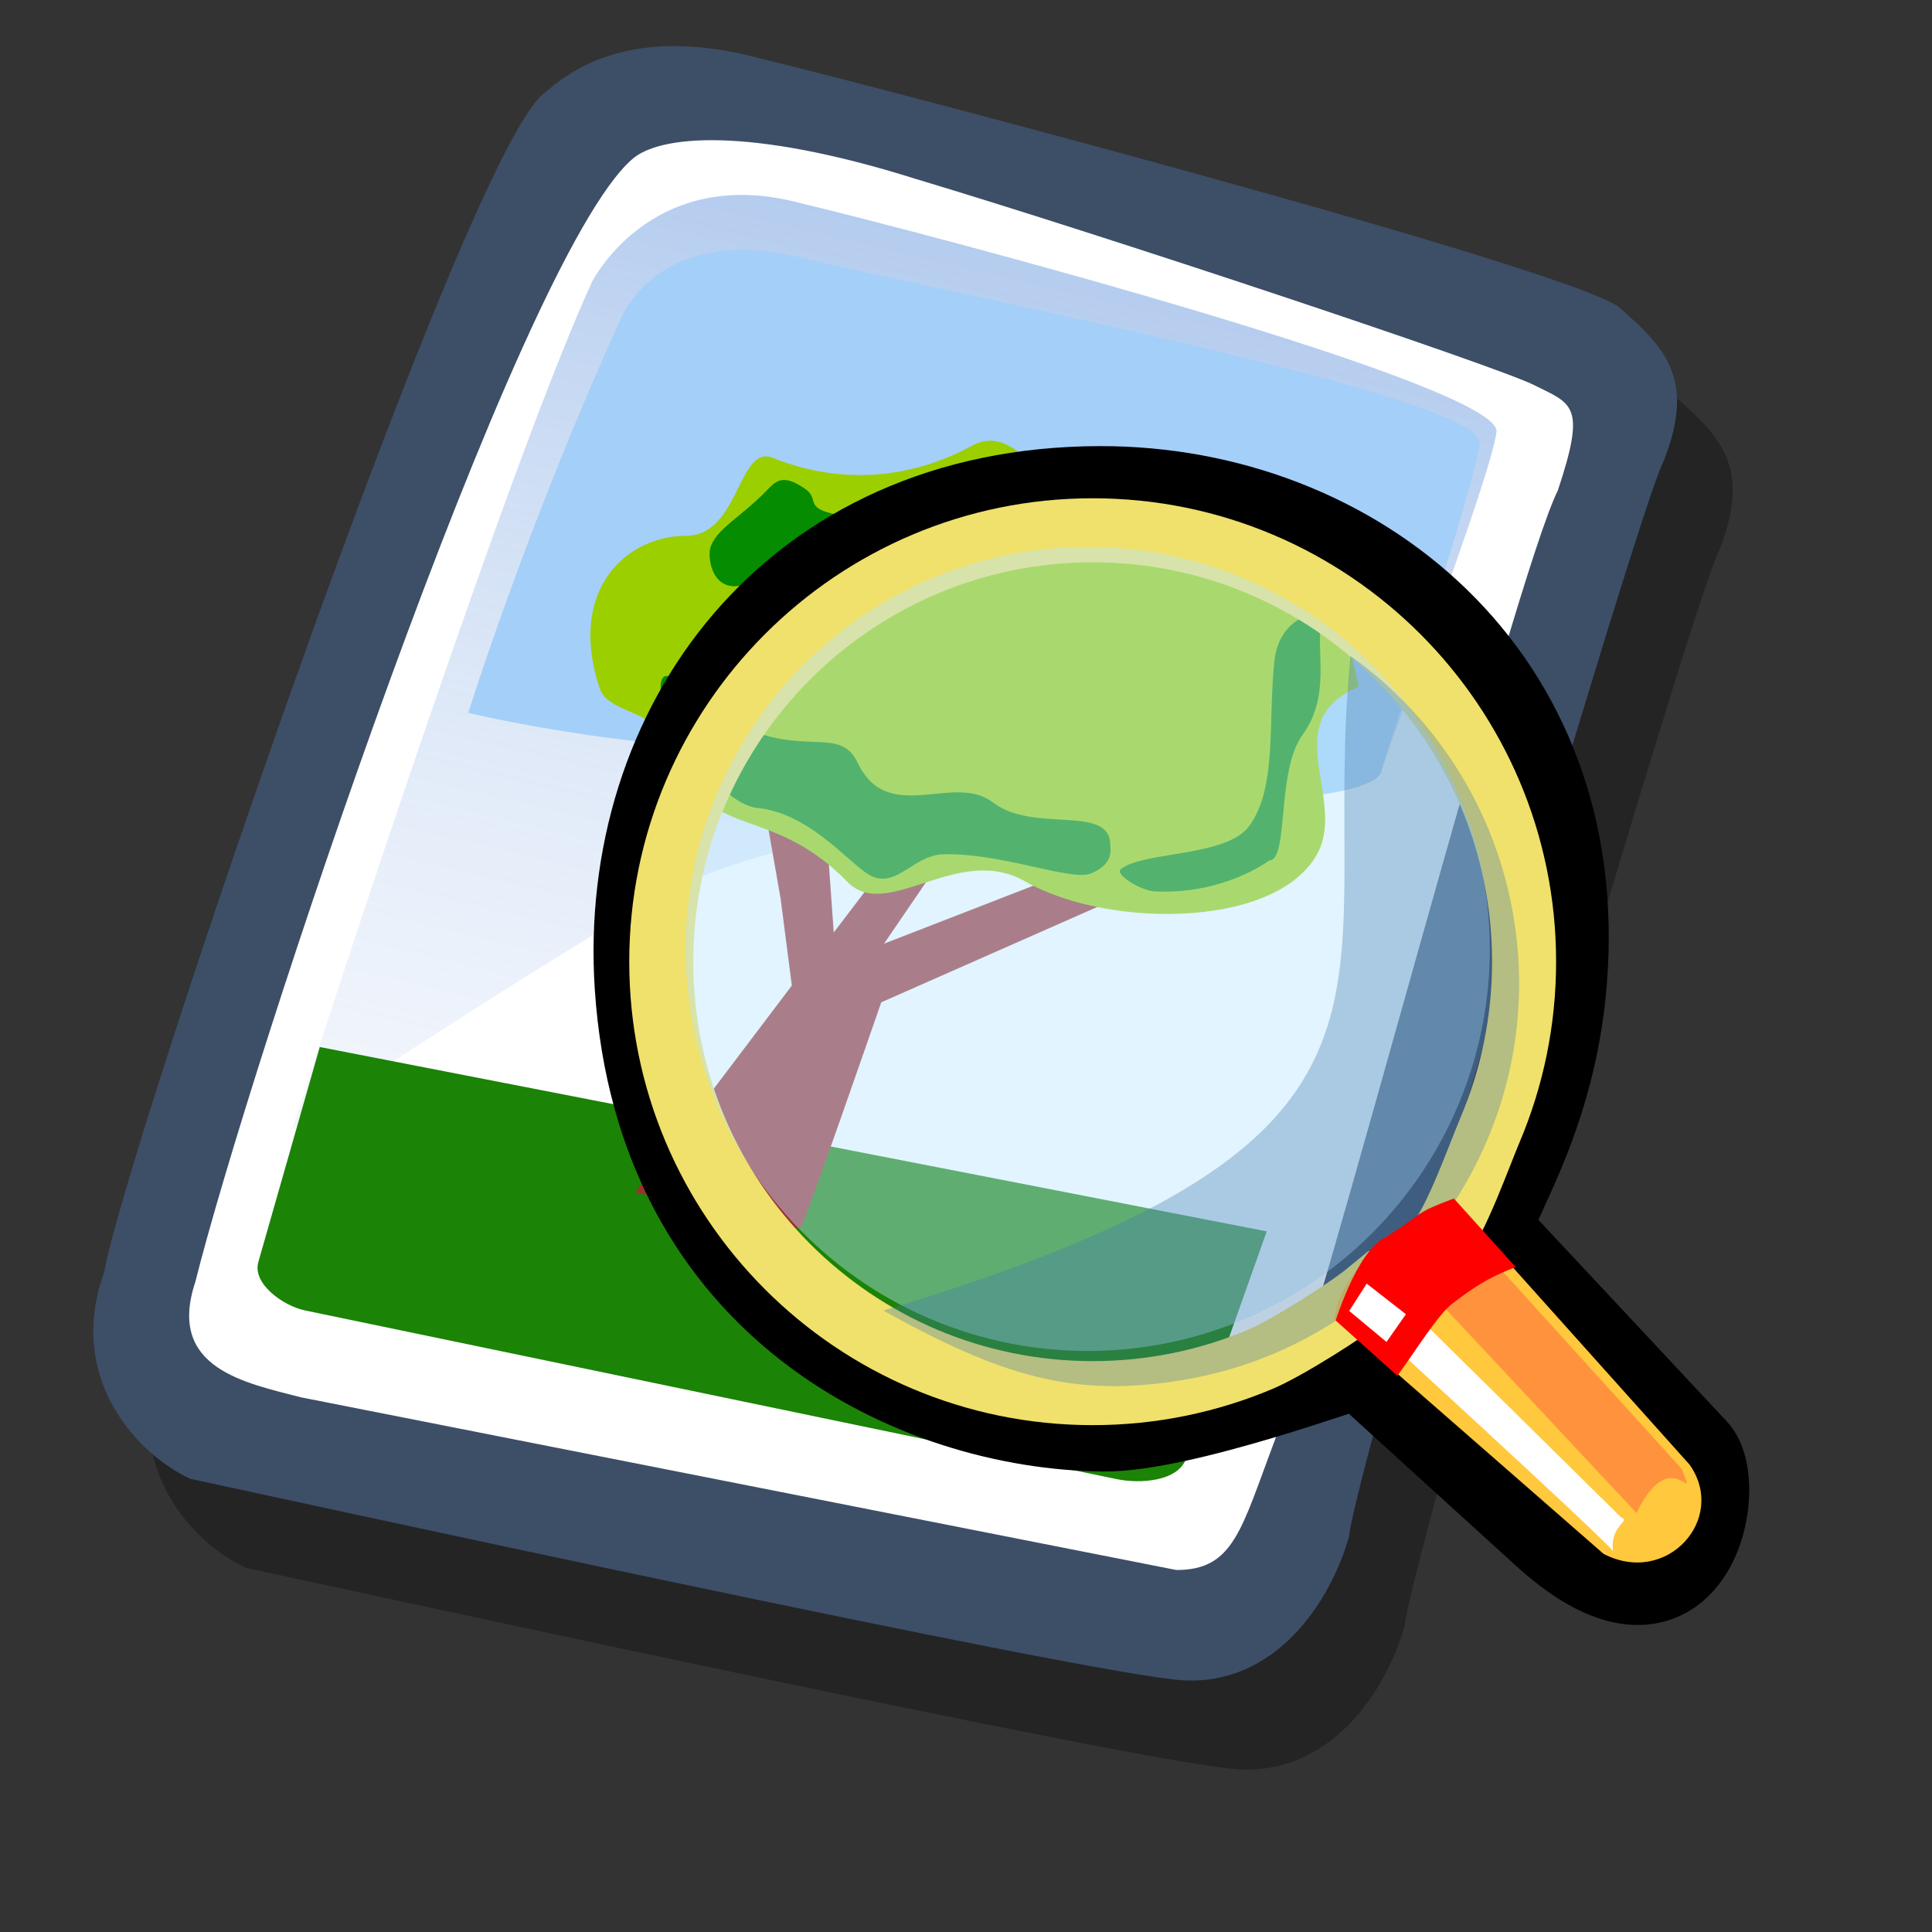 <?xml version="1.0" encoding="UTF-8" standalone="no"?>
<!-- Created with Sodipodi ("http://www.sodipodi.com/") -->
<svg
   xmlns:dc="http://purl.org/dc/elements/1.1/"
   xmlns:cc="http://web.resource.org/cc/"
   xmlns:rdf="http://www.w3.org/1999/02/22-rdf-syntax-ns#"
   xmlns:svg="http://www.w3.org/2000/svg"
   xmlns="http://www.w3.org/2000/svg"
   xmlns:xlink="http://www.w3.org/1999/xlink"
   xmlns:sodipodi="http://sodipodi.sourceforge.net/DTD/sodipodi-0.dtd"
   xmlns:inkscape="http://www.inkscape.org/namespaces/inkscape"
   id="svg604"
   sodipodi:version="0.32"
   width="72pt"
   height="72pt"
   sodipodi:docbase="/home/nathan/GNUtoon/scalable/apps"
   sodipodi:docname="gthumb.svg"
   inkscape:version="0.45.1"
   inkscape:output_extension="org.inkscape.output.svg.inkscape">
  <rect width="100%" height="100%" fill="#333333" stroke="none"/>
  <defs
     id="defs606">
    <linearGradient
       id="linearGradient612">
      <stop
         style="stop-color:#7fa8e3;stop-opacity:0.741;"
         offset="0"
         id="stop613" />
      <stop
         style="stop-color:#ffffff;stop-opacity:0;"
         offset="1"
         id="stop614" />
    </linearGradient>
    <linearGradient
       xlink:href="#linearGradient612"
       id="linearGradient615"
       x1="50.644"
       y1="5.368"
       x2="35.752"
       y2="68.044"
       gradientUnits="userSpaceOnUse"
       spreadMethod="pad"
       gradientTransform="matrix(1.464,0,0,1.464,2.972,0.372)" />
    <defs
       id="defs201">
      <linearGradient
         id="linearGradient208">
        <stop
           style="stop-color:#cccccc;stop-opacity:1;"
           offset="0"
           id="stop209" />
        <stop
           style="stop-color:#ffffff;stop-opacity:1;"
           offset="1"
           id="stop210" />
      </linearGradient>
      <linearGradient
         xlink:href="#linearGradient208"
         id="linearGradient211"
         x1="0.087"
         y1="0.039"
         x2="1.061"
         y2="0.836"
         gradientUnits="objectBoundingBox"
         gradientTransform="scale(1,1)"
         spreadMethod="pad" />
      <linearGradient
         xlink:href="#linearGradient208"
         id="linearGradient224"
         x1="0.31"
         y1="0.148"
         x2="0.349"
         y2="0.18"
         gradientUnits="objectBoundingBox"
         spreadMethod="pad" />
    </defs>
    <sodipodi:namedview
       id="namedview731" />
  </defs>
  <sodipodi:namedview
     id="base"
     inkscape:zoom="4.5222222"
     inkscape:cx="45"
     inkscape:cy="45"
     inkscape:window-width="772"
     inkscape:window-height="615"
     inkscape:window-x="10"
     inkscape:window-y="84"
     inkscape:current-layer="svg604" />
  <path
     style="fill:#000000;fill-opacity:0.301;fill-rule:evenodd;stroke:none;stroke-width:1pt;stroke-linecap:butt;stroke-linejoin:miter;stroke-opacity:1"
     d="M 12.229,77.907 C 9.607,76.715 6.031,72.901 7.938,67.656 C 8.892,61.935 26.056,11.395 29.871,9.011 C 32.254,6.865 35.711,6.031 40.598,7.342 C 44.651,8.296 81.126,17.831 83.271,19.739 C 85.417,21.646 87.086,23.195 85.417,27.367 C 84.225,29.513 70.04,77.669 69.802,80.768 C 68.848,84.106 66.107,88.158 61.577,87.92 C 57.048,87.682 15.567,78.622 12.229,77.907 z "
     id="path794"
     sodipodi:nodetypes="ccccccccc" />
  <path
     style="fill:#3d4e67;fill-opacity:1;fill-rule:evenodd;stroke:none;stroke-width:1pt;stroke-linecap:butt;stroke-linejoin:miter;stroke-opacity:1"
     d="M 9.464,73.484 C 6.842,72.292 3.266,68.477 5.173,63.233 C 6.127,57.511 23.291,6.971 27.106,4.587 C 29.49,2.441 32.947,1.607 37.834,2.918 C 41.886,3.872 78.361,13.408 80.507,15.315 C 82.652,17.222 84.321,18.772 82.652,22.944 C 81.46,25.089 67.276,73.245 67.037,76.344 C 66.084,79.682 63.342,83.735 58.813,83.496 C 54.283,83.258 12.802,74.199 9.464,73.484 z "
     id="path609"
     sodipodi:nodetypes="ccccccccc" />
  <path
     style="fill:#ffffff;fill-opacity:1;fill-rule:evenodd;stroke:none;stroke-width:1pt;stroke-linecap:butt;stroke-linejoin:miter;stroke-opacity:1"
     d="M 14.948,69.431 C 12.206,68.716 8.272,68 9.703,63.709 C 12.325,53.22 25.676,12.931 31.397,7.925 C 32.708,6.733 37.118,6.256 45.462,8.878 C 54.998,11.739 74.308,18.176 76.216,19.129 C 78.123,20.083 78.838,20.083 77.407,24.374 C 75.262,28.665 65.726,65.378 63.342,71.576 C 61.673,75.987 61.316,78.013 58.455,78.013"
     id="path608"
     sodipodi:nodetypes="cccccccs" />
  <path
     style="fill:url(#linearGradient615);fill-opacity:1;fill-rule:evenodd;stroke:none;stroke-width:1pt;stroke-linecap:butt;stroke-linejoin:miter;stroke-opacity:1"
     d="M 29.411,14.016 C 29.411,14.016 32.274,8.29 39.432,10.008 C 46.589,11.726 74.647,19.17 74.361,21.46 C 74.074,23.751 68.921,37.207 68.635,38.352 C 68.348,39.498 42.008,38.925 31.988,44.937 C 21.967,50.95 14.523,56.103 14.523,56.103 C 14.523,56.103 24.83,24.037 29.411,14.016 z "
     id="path636" />
  <path
     style="fill:#a4cff8;fill-opacity:1;fill-rule:evenodd;stroke:none;stroke-width:1pt;stroke-linecap:butt;stroke-linejoin:miter;stroke-opacity:1"
     d="M 30.799,15.96 C 30.799,15.96 32.552,11.066 39.709,12.784 C 46.867,14.502 73.814,19.725 73.528,22.016 C 73.242,24.306 68.921,37.207 68.635,38.352 C 68.348,39.498 61.163,41.146 43.092,37.303 C 32.793,37.764 23.267,35.422 23.267,35.422 C 23.267,35.422 26.218,25.98 30.799,15.96 z "
     id="path570"
     sodipodi:nodetypes="ccccccc" />
  <path
     style="fill:#188103;fill-opacity:0.984;fill-rule:evenodd;stroke:none;stroke-width:1pt;stroke-linecap:butt;stroke-linejoin:miter;stroke-opacity:1"
     d="M 15.889,52.026 L 12.836,62.713 C 12.529,63.785 14.069,64.889 15.16,65.116 L 55.482,73.496 C 56.656,73.74 58.533,73.612 58.934,72.481 L 62.942,61.186 L 15.889,52.026 z "
     id="path575"
     sodipodi:nodetypes="csssscc" />
  <path
     style="fill:#9c3031;fill-opacity:1;fill-rule:evenodd;stroke:none;stroke-width:1pt;stroke-linecap:butt;stroke-linejoin:miter;stroke-opacity:1"
     d="M 31.573,59.243 C 31.573,59.243 39.624,61.047 39.763,61.047 C 39.901,61.047 43.788,49.805 43.788,49.805 L 59.194,43.004 L 55.724,42.31 L 43.927,46.89 L 47.813,41.199 C 48.742,39.839 50.49,38.624 50.311,37.729 C 50.166,37.005 51.216,33.489 50.311,34.676 L 41.428,46.335 L 40.873,38.562 L 37.264,35.925 L 38.791,44.669 L 39.346,48.972 L 31.573,59.243 z "
     id="path576"
     sodipodi:nodetypes="ccccccssscccccc" />
  <path
     style="fill:#9ccf00;fill-opacity:1;fill-rule:evenodd;stroke:none;stroke-width:1pt;stroke-linecap:butt;stroke-linejoin:miter;stroke-opacity:1"
     d="M 48.229,22.184 C 45.358,23.726 41.903,24.166 38.375,22.739 C 36.655,22.111 36.75,26.629 34.072,26.625 C 31.225,26.621 28.189,29.194 29.769,34.12 C 30.244,35.743 33.1,34.892 34.349,38.562 C 35.39,41.503 38.575,40.157 42.122,43.836 C 44.126,45.836 47.64,41.825 51.005,43.836 C 55.272,46.21 63.832,46.101 65.579,42.171 C 66.725,39.456 63.543,35.786 67.522,34.12 C 67.522,34.12 65.911,27.053 65.857,27.181 C 64.052,31.067 56.974,24.127 56.974,24.127 C 52.532,27.227 51.179,20.461 48.229,22.184 z "
     id="path574"
     sodipodi:nodetypes="csssssssssss" />
  <path
     style="fill:#058c00;fill-opacity:1;fill-rule:evenodd;stroke:none;stroke-width:1pt;stroke-linecap:butt;stroke-linejoin:miter;stroke-opacity:1"
     d="M 57.365,44.291 C 60.811,44.468 63.055,42.764 63.055,42.764 C 64.064,42.761 63.403,38.314 64.721,36.518 C 66.194,34.472 65.314,32.297 65.693,30.688 C 65.806,30.24 63.619,30.494 63.333,32.77 C 62.988,35.814 63.485,39.119 62.071,41.047 C 60.941,42.589 56.833,42.294 55.699,43.18 C 55.352,43.451 56.714,44.264 57.365,44.291 z "
     id="path577"
     sodipodi:nodetypes="csssssss" />
  <path
     style="fill:#058c00;fill-opacity:1;fill-rule:evenodd;stroke:none;stroke-width:1pt;stroke-linecap:butt;stroke-linejoin:miter;stroke-opacity:1"
     d="M 42.621,37.915 C 44.153,41.051 47.386,38.357 49.349,39.881 C 51.393,41.428 55.17,39.933 55.17,41.998 C 55.17,42.224 55.356,42.921 54.225,43.396 C 53.249,43.821 49.762,42.361 46.854,42.451 C 45.282,42.501 44.412,44.426 42.961,43.321 C 41.827,42.486 40.044,40.394 37.631,40.145 C 35.494,39.922 32.982,35.156 32.982,35.156 C 32.982,35.156 32.224,32.465 34.04,34.135 C 38.924,38.62 41.553,35.574 42.621,37.915 z "
     id="path578"
     sodipodi:nodetypes="csssssssss" />
  <path
     style="fill:#058c00;fill-opacity:1;fill-rule:evenodd;stroke:none;stroke-width:1pt;stroke-linecap:butt;stroke-linejoin:miter;stroke-opacity:1"
     d="M 38.161,24.307 C 36.774,25.754 35.555,26.277 35.288,27.256 C 35.139,27.802 35.464,30.116 37.858,28.654 C 37.858,28.654 39.899,26.916 41.525,27.256 C 41.599,27.272 43.339,25.819 43.339,25.819 C 39.345,25.416 40.978,24.94 39.975,24.27 C 38.916,23.537 38.558,23.903 38.161,24.307 z "
     id="path579"
     sodipodi:nodetypes="cssssss" />
  <g
     id="g623"
     transform="matrix(0.979,0,0,0.979,28.972,21.804)">
    <defs
       id="defs624">
      <linearGradient
         id="linearGradient621">
        <stop
           offset="0"
           style="stop-color:#666565;stop-opacity:1;"
           id="stop623" />
        <stop
           offset="1"
           style="stop-color:#ffffff;stop-opacity:1;"
           id="stop622" />
      </linearGradient>
      <linearGradient
         id="linearGradient610">
        <stop
           offset="0"
           style="stop-color:#666565;stop-opacity:1;"
           id="stop612" />
        <stop
           offset="1"
           style="stop-color:#ffffff;stop-opacity:1;"
           id="stop611" />
      </linearGradient>
      <linearGradient
         id="linearGradient631">
        <stop
           style="stop-color:#7fa8e3;stop-opacity:0.741;"
           offset="0"
           id="stop632" />
        <stop
           style="stop-color:#ffffff;stop-opacity:0;"
           offset="1"
           id="stop633" />
      </linearGradient>
      <linearGradient
         xlink:href="#linearGradient610"
         id="linearGradient634"
         x1="0.008"
         y1="0.962"
         x2="1.022"
         y2="0.078"
         gradientUnits="objectBoundingBox"
         gradientTransform="scale(0.994,1.007)" />
      <defs
         id="defs550">
        <linearGradient
           id="linearGradient554"
           x1="0"
           y1="0"
           x2="1"
           y2="0"
           gradientUnits="objectBoundingBox"
           spreadMethod="pad"
           xlink:href="#linearGradient610" />
        <linearGradient
           xlink:href="#linearGradient554"
           id="linearGradient557"
           x1="12.924"
           y1="79.96"
           x2="8.336"
           y2="72.29"
           gradientUnits="userSpaceOnUse"
           spreadMethod="pad"
           gradientTransform="scale(1.122,0.891)" />
        <linearGradient
           xlink:href="#linearGradient554"
           id="linearGradient559"
           x1="7.798"
           y1="68.656"
           x2="12.995"
           y2="78.429"
           gradientUnits="userSpaceOnUse"
           spreadMethod="pad"
           gradientTransform="scale(1.122,0.891)" />
        <linearGradient
           xlink:href="#linearGradient554"
           id="linearGradient563" />
      </defs>
      <sodipodi:namedview
         id="namedview578" />
      <defs
         id="defs573">
        <linearGradient
           id="linearGradient604"
           x1="0"
           y1="0"
           x2="1"
           y2="0"
           gradientUnits="objectBoundingBox"
           spreadMethod="pad"
           xlink:href="#linearGradient621" />
        <linearGradient
           id="linearGradient600">
          <stop
             style="stop-color:#000;stop-opacity:1;"
             offset="0"
             id="stop601" />
          <stop
             style="stop-color:#fff;stop-opacity:1;"
             offset="1"
             id="stop602" />
        </linearGradient>
        <linearGradient
           xlink:href="#linearGradient604"
           id="linearGradient603"
           x1="61.047"
           y1="28.657"
           x2="79.628"
           y2="14.155"
           gradientUnits="userSpaceOnUse"
           spreadMethod="pad"
           gradientTransform="scale(0.994,1.006)" />
      </defs>
      <sodipodi:namedview
         id="namedview799" />
      <linearGradient
         xlink:href="#linearGradient610"
         id="linearGradient613"
         x1="26.441"
         y1="54.84"
         x2="29.67"
         y2="59.914"
         gradientUnits="userSpaceOnUse"
         gradientTransform="scale(1.122,0.891)" />
      <radialGradient
         xlink:href="#linearGradient612"
         id="radialGradient614"
         cx="0.062"
         cy="0.117"
         r="0.763"
         fx="0.062"
         fy="0.117"
         spreadMethod="repeat" />
    </defs>
    <sodipodi:namedview
       id="namedview650"
       inkscape:zoom="8.21907646"
       inkscape:cx="40.4150619"
       inkscape:cy="24.1659914"
       inkscape:window-width="1014"
       inkscape:window-height="696"
       inkscape:window-x="0"
       inkscape:window-y="0"
       showgrid="true"
       snaptogrid="true"
       gridspacingx="0mm"
       gridspacingy="0mm" />
    <path
       style="font-size:12px;fill:none;fill-rule:evenodd;stroke:#000000;stroke-width:4.304"
       d="M 48.811,55.619 L 39.403,47.062 C 39.316,46.983 30.454,50.302 26.401,50.263 C 16.98,50.169 3.817,44.179 2.741,27.78 C 1.891,14.711 10.517,2.548 26.237,2.523 C 39.154,2.502 51.086,11.968 49.815,27.531 C 49.209,35.196 45.527,39.625 46.161,40.303 L 56.473,51.337 C 58.149,53.13 56.234,62.37 48.811,55.619 z "
       id="path634"
       sodipodi:nodetypes="cssssssss" />
    <path
       style="font-size:12px;fill:none;fill-opacity:1;fill-rule:evenodd;stroke:#efe16b;stroke-width:3.25;stroke-dasharray:none;stroke-opacity:1"
       d="M 47.762,26.54 C 47.762,29.562 47.149,32.441 46.041,35.06 C 45.486,36.37 44.335,39.631 43.44,40.715 L 51.743,51.796 L 50.956,52.979 L 39.848,43.341 C 38.763,44.235 35.696,46.161 34.386,46.715 C 31.767,47.824 28.887,48.437 25.866,48.437 C 13.779,48.437 3.969,38.627 3.969,26.54 C 3.969,14.453 13.779,4.643 25.866,4.643 C 37.953,4.643 47.762,14.453 47.762,26.54 z "
       id="path620"
       sodipodi:nodetypes="csccccscccc" />
    <path
       style="font-size:12px;fill:#ffc83d;fill-rule:evenodd"
       d="M 44.248,38.768 L 56.166,52.071 C 58.095,54.817 55.002,58.266 51.794,56.594 L 38.144,44.669 C 38.405,41.903 42.24,39.26 44.248,38.768 z "
       id="path562"
       sodipodi:nodetypes="ccccc" />
    <path
       style="font-size:12px;fill:#ff933d;fill-rule:evenodd"
       d="M 43.868,39.166 L 55.763,52.283 C 56.597,54.399 55.228,50.84 53.469,54.522 L 41.294,41.504 C 41.316,40.649 41.777,39.584 43.868,39.166 z "
       id="path567"
       sodipodi:nodetypes="ccccc" />
    <path
       style="font-size:12px;fill:#ffffff;fill-rule:evenodd"
       d="M 40.046,42.275 L 52.699,54.756 C 53.217,54.903 52.093,55.158 52.28,56.457 C 51.838,55.835 38.858,43.957 38.858,43.957 L 40.046,42.275 z "
       id="path568"
       sodipodi:nodetypes="ccccc" />
    <path
       sodipodi:type="arc"
       style="font-size:12px;fill:#bae6ff;fill-opacity:0.431;fill-rule:evenodd;stroke:none;stroke-width:1pt"
       id="path611"
       sodipodi:cx="29.499611"
       sodipodi:cy="28.953592"
       sodipodi:rx="18.451067"
       sodipodi:ry="18.451067"
       d="M 47.951 28.954 A 18.451 18.451 0 1 1  11.049,28.954 A 18.451 18.451 0 1 1  47.951 28.954 z"
       transform="matrix(1.106,0,0,1.106,-7.012,-6.131)" />
    <path
       style="font-size:12px;fill:#437caf;fill-opacity:0.345;fill-rule:evenodd;stroke-width:1pt"
       d="M 38.95,11.019 C 43.203,14.055 46.299,18.711 47.228,24.268 C 48.156,29.826 46.743,35.236 43.707,39.489 C 40.672,43.743 36.015,46.839 30.458,47.768 C 24.901,48.696 21.245,47.575 15.237,44.247 M 15.237,44.247 C 44.454,35.454 37.27,28.312 38.95,11.019"
       id="path610"
       sodipodi:nodetypes="ccscscs" />
    <path
       style="fill:#ff0000;fill-opacity:1;fill-rule:evenodd;stroke:none;stroke-width:1pt;stroke-linecap:butt;stroke-linejoin:miter;stroke-opacity:1"
       d="M 44.197,38.559 C 42.152,39.328 42.781,39.213 40.902,40.426 C 40.798,40.597 39.668,40.486 38.195,44.746 L 41.327,47.553 C 42.177,46.426 43.422,44.378 44.16,43.861 C 45.231,43.067 45.761,42.661 47.332,42.033 L 44.197,38.559 z "
       id="path651"
       sodipodi:nodetypes="ccccccc" />
    <path
       style="fill:#ffffff;fill-opacity:1;fill-rule:evenodd;stroke:none;stroke-width:1pt;stroke-linecap:butt;stroke-linejoin:miter;stroke-opacity:1"
       d="M 41.764,44.432 L 40.779,45.84 L 38.886,44.265 L 39.773,42.879 L 41.764,44.432 z "
       id="path652"
       sodipodi:nodetypes="ccccc" />
  </g>
</svg>
